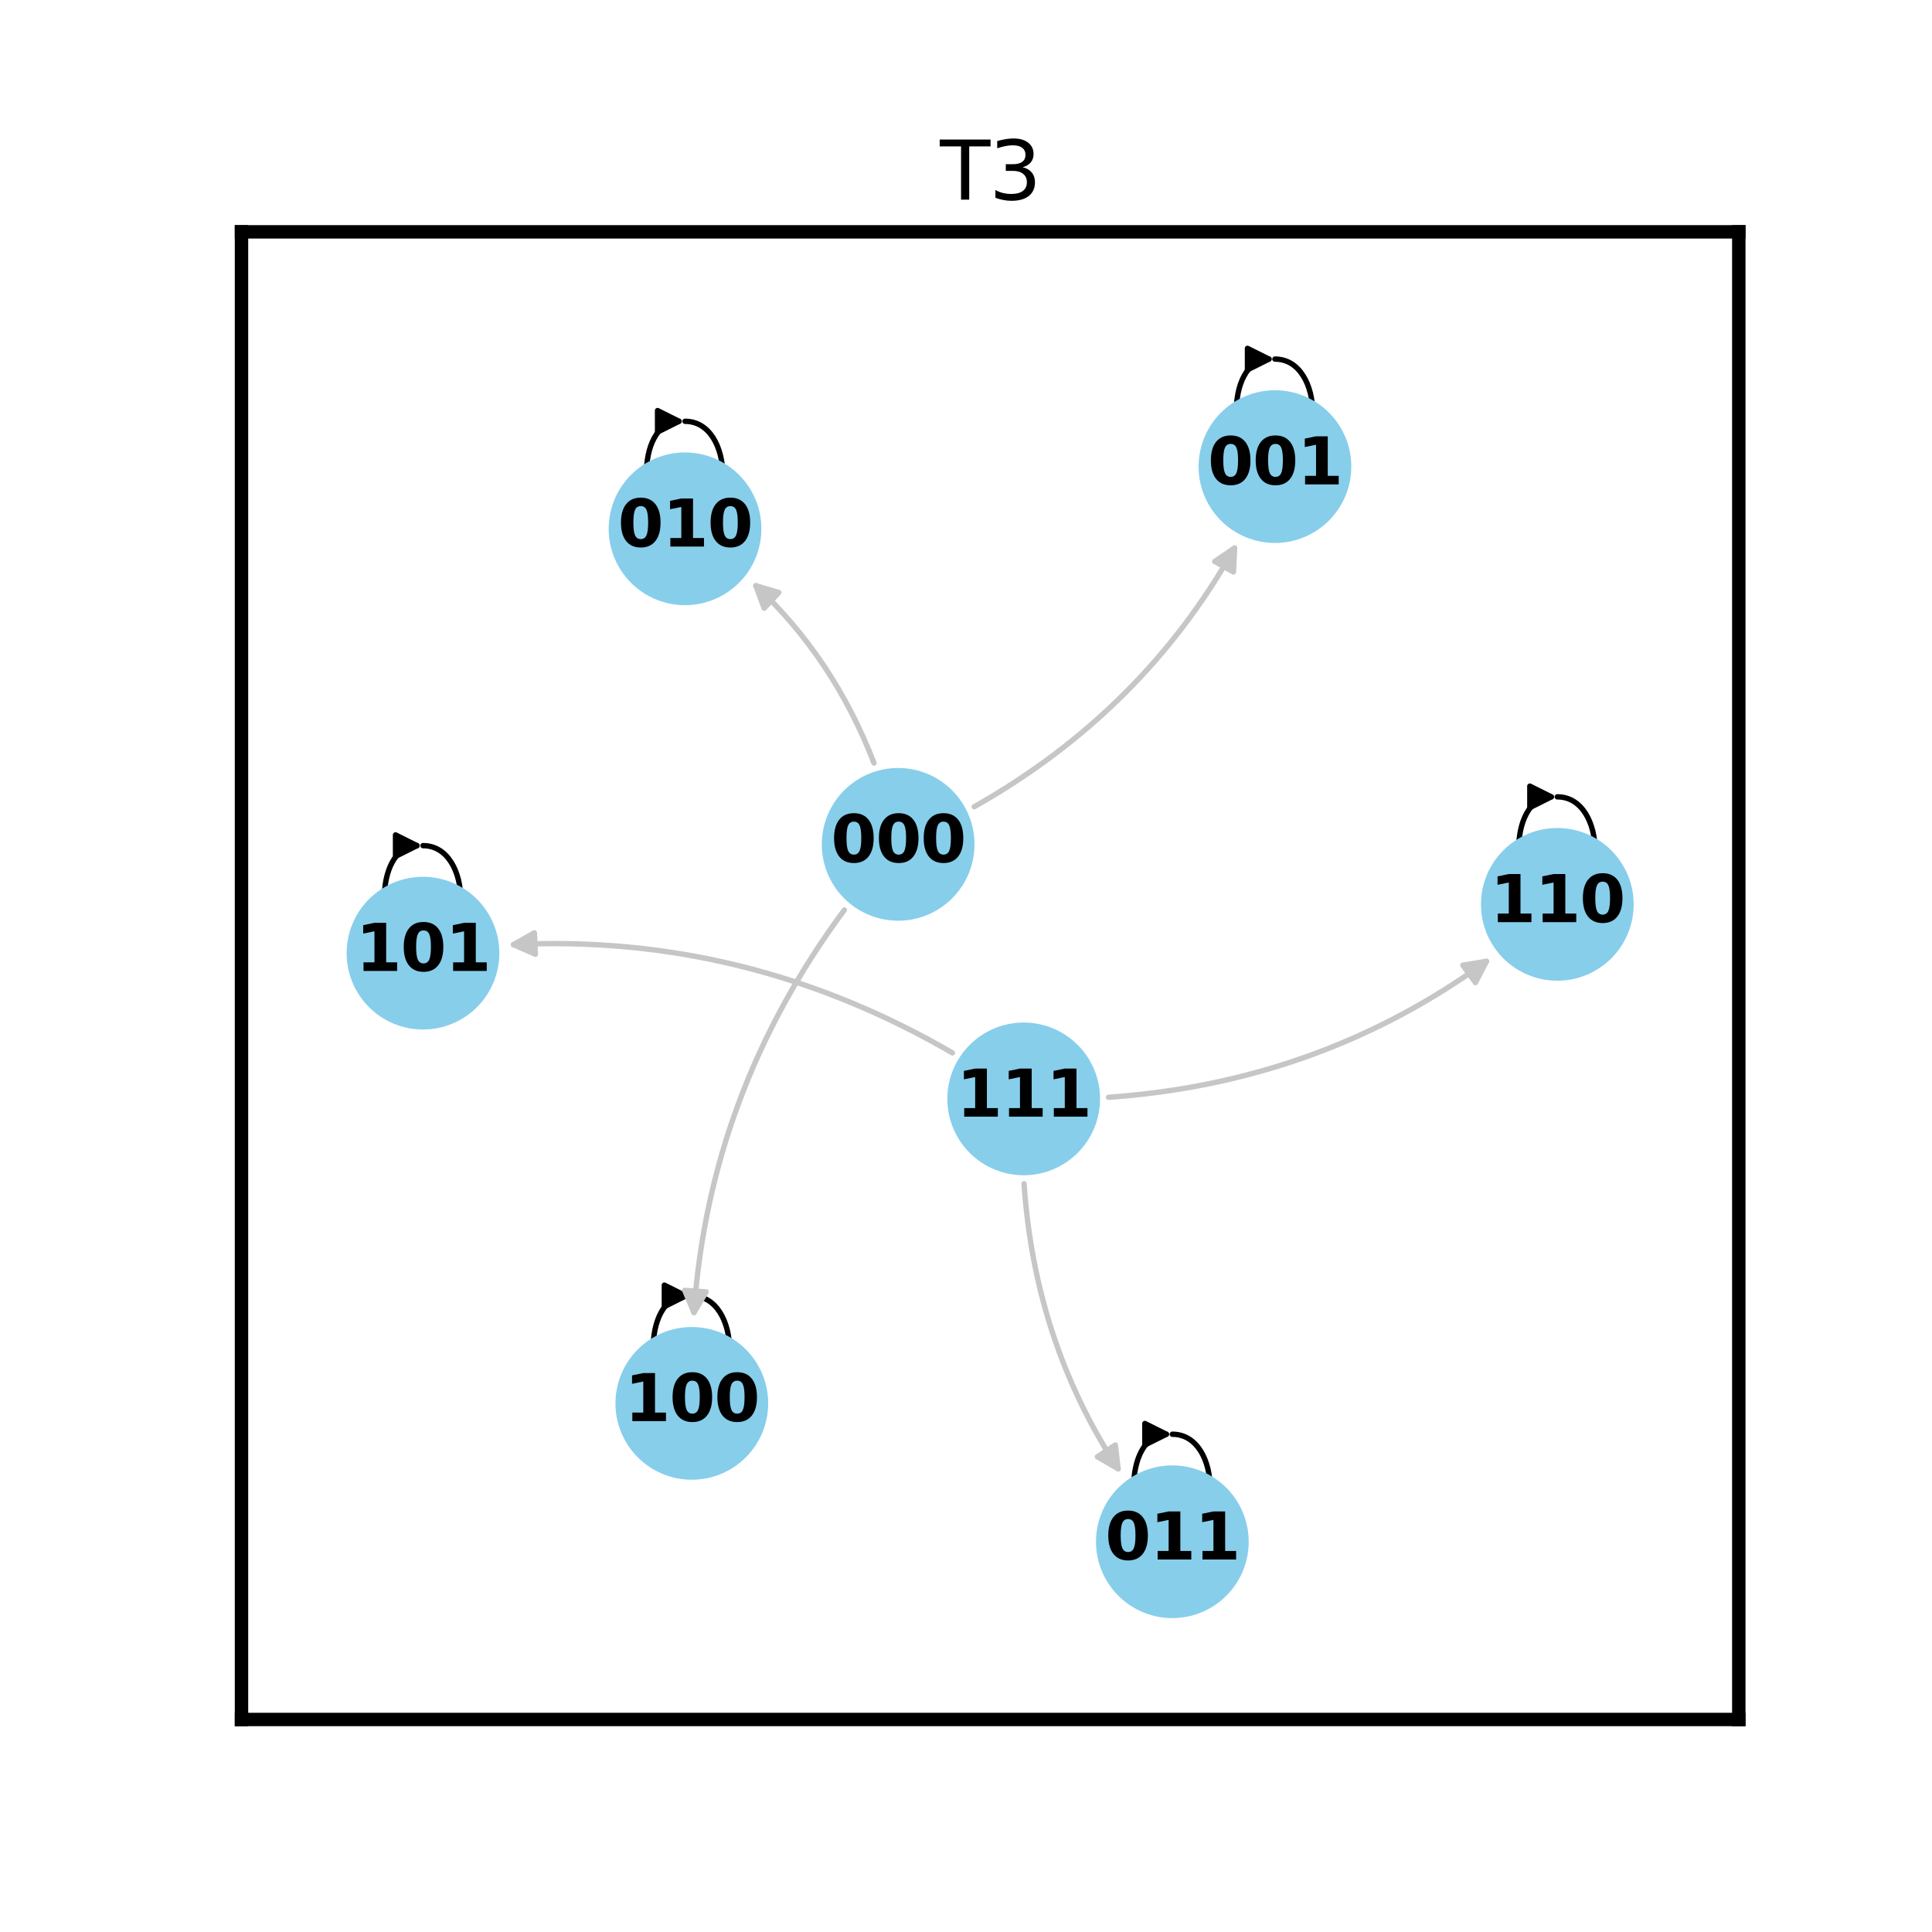 <?xml version="1.0" encoding="utf-8" standalone="no"?>
<!DOCTYPE svg PUBLIC "-//W3C//DTD SVG 1.1//EN"
  "http://www.w3.org/Graphics/SVG/1.1/DTD/svg11.dtd">
<svg xmlns:xlink="http://www.w3.org/1999/xlink" width="360pt" height="360pt" viewBox="0 0 360 360" xmlns="http://www.w3.org/2000/svg" version="1.1">
 <defs>
  <style type="text/css">*{stroke-linejoin: round; stroke-linecap: butt}</style>
 </defs>
 <g id="figure_1">
  <g id="patch_1">
   <path d="M 0 360 
L 360 360 
L 360 0 
L 0 0 
z
" style="fill: #ffffff"/>
  </g>
  <g id="axes_1">
   <g id="patch_2">
    <path d="M 45 320.4 
L 324 320.4 
L 324 43.2 
L 45 43.2 
z
" style="fill: #ffffff"/>
   </g>
   <g id="patch_3">
    <path d="M 206.564 204.466 
Q 245.957 201.698 276.986 179.121 
" clip-path="url(#p079c06140e)" style="fill: none; stroke: #c6c6c6; stroke-linecap: round"/>
    <path d="M 272.575 179.857 
L 276.986 179.121 
L 274.928 183.092 
z
" clip-path="url(#p079c06140e)" style="fill: #c6c6c6; stroke: #c6c6c6; stroke-linecap: round"/>
   </g>
   <g id="patch_4">
    <path d="M 177.464 196.188 
Q 138.989 173.849 95.672 176.019 
" clip-path="url(#p079c06140e)" style="fill: none; stroke: #c6c6c6; stroke-linecap: round"/>
    <path d="M 99.767 177.816 
L 95.672 176.019 
L 99.567 173.821 
z
" clip-path="url(#p079c06140e)" style="fill: #c6c6c6; stroke: #c6c6c6; stroke-linecap: round"/>
   </g>
   <g id="patch_5">
    <path d="M 190.818 220.574 
Q 192.808 249.979 208.349 273.695 
" clip-path="url(#p079c06140e)" style="fill: none; stroke: #c6c6c6; stroke-linecap: round"/>
    <path d="M 207.829 269.254 
L 208.349 273.695 
L 204.483 271.446 
z
" clip-path="url(#p079c06140e)" style="fill: #c6c6c6; stroke: #c6c6c6; stroke-linecap: round"/>
   </g>
   <g id="patch_6">
    <path d="M 290.182 148.481 
C 299.562 148.481 299.562 168.515 290.182 168.515 
C 280.802 168.515 280.802 148.481 289.064 148.481 
" clip-path="url(#p079c06140e)" style="fill: none; stroke: #000000; stroke-linecap: round"/>
    <path d="M 285.064 146.481 
L 289.064 148.481 
L 285.064 150.481 
z
" clip-path="url(#p079c06140e)" style="stroke: #000000; stroke-linecap: round"/>
   </g>
   <g id="patch_7">
    <path d="M 78.818 157.572 
C 88.198 157.572 88.198 177.606 78.818 177.606 
C 69.438 177.606 69.438 157.572 77.7 157.572 
" clip-path="url(#p079c06140e)" style="fill: none; stroke: #000000; stroke-linecap: round"/>
    <path d="M 73.7 155.572 
L 77.7 157.572 
L 73.7 159.572 
z
" clip-path="url(#p079c06140e)" style="stroke: #000000; stroke-linecap: round"/>
   </g>
   <g id="patch_8">
    <path d="M 128.91 241.464 
C 138.29 241.464 138.29 261.498 128.91 261.498 
C 119.53 261.498 119.53 241.464 127.792 241.464 
" clip-path="url(#p079c06140e)" style="fill: none; stroke: #000000; stroke-linecap: round"/>
    <path d="M 123.792 239.464 
L 127.792 241.464 
L 123.792 243.464 
z
" clip-path="url(#p079c06140e)" style="stroke: #000000; stroke-linecap: round"/>
   </g>
   <g id="patch_9">
    <path d="M 218.45 267.249 
C 227.83 267.249 227.83 287.283 218.45 287.283 
C 209.071 287.283 209.071 267.249 217.332 267.249 
" clip-path="url(#p079c06140e)" style="fill: none; stroke: #000000; stroke-linecap: round"/>
    <path d="M 213.332 265.249 
L 217.332 267.249 
L 213.332 269.249 
z
" clip-path="url(#p079c06140e)" style="stroke: #000000; stroke-linecap: round"/>
   </g>
   <g id="patch_10">
    <path d="M 127.645 78.503 
C 137.025 78.503 137.025 98.537 127.645 98.537 
C 118.265 98.537 118.265 78.503 126.527 78.503 
" clip-path="url(#p079c06140e)" style="fill: none; stroke: #000000; stroke-linecap: round"/>
    <path d="M 122.527 76.503 
L 126.527 78.503 
L 122.527 80.503 
z
" clip-path="url(#p079c06140e)" style="stroke: #000000; stroke-linecap: round"/>
   </g>
   <g id="patch_11">
    <path d="M 237.567 66.911 
C 246.947 66.911 246.947 86.945 237.567 86.945 
C 228.187 86.945 228.187 66.911 236.449 66.911 
" clip-path="url(#p079c06140e)" style="fill: none; stroke: #000000; stroke-linecap: round"/>
    <path d="M 232.449 64.911 
L 236.449 66.911 
L 232.449 68.911 
z
" clip-path="url(#p079c06140e)" style="stroke: #000000; stroke-linecap: round"/>
   </g>
   <g id="patch_12">
    <path d="M 157.332 169.557 
Q 132.152 203.515 129.308 244.574 
" clip-path="url(#p079c06140e)" style="fill: none; stroke: #c6c6c6; stroke-linecap: round"/>
    <path d="M 131.58 240.722 
L 129.308 244.574 
L 127.589 240.446 
z
" clip-path="url(#p079c06140e)" style="fill: #c6c6c6; stroke: #c6c6c6; stroke-linecap: round"/>
   </g>
   <g id="patch_13">
    <path d="M 162.851 142.174 
Q 155.323 122.65 140.84 109.139 
" clip-path="url(#p079c06140e)" style="fill: none; stroke: #c6c6c6; stroke-linecap: round"/>
    <path d="M 142.401 113.33 
L 140.84 109.139 
L 145.129 110.405 
z
" clip-path="url(#p079c06140e)" style="fill: #c6c6c6; stroke: #c6c6c6; stroke-linecap: round"/>
   </g>
   <g id="patch_14">
    <path d="M 181.532 150.324 
Q 212.939 132.587 230.049 102.111 
" clip-path="url(#p079c06140e)" style="fill: none; stroke: #c6c6c6; stroke-linecap: round"/>
    <path d="M 226.347 104.62 
L 230.049 102.111 
L 229.835 106.578 
z
" clip-path="url(#p079c06140e)" style="fill: #c6c6c6; stroke: #c6c6c6; stroke-linecap: round"/>
   </g>
   <g id="matplotlib.axis_1">
    <g id="xtick_1"/>
    <g id="xtick_2"/>
    <g id="xtick_3"/>
   </g>
   <g id="matplotlib.axis_2">
    <g id="ytick_1"/>
    <g id="ytick_2"/>
    <g id="ytick_3"/>
    <g id="ytick_4"/>
    <g id="ytick_5"/>
   </g>
   <g id="PathCollection_1">
    <defs>
     <path id="m6e4560914e" d="M 0 13.229 
C 3.508 13.229 6.873 11.835 9.354 9.354 
C 11.835 6.873 13.229 3.508 13.229 0 
C 13.229 -3.508 11.835 -6.873 9.354 -9.354 
C 6.873 -11.835 3.508 -13.229 0 -13.229 
C -3.508 -13.229 -6.873 -11.835 -9.354 -9.354 
C -11.835 -6.873 -13.229 -3.508 -13.229 0 
C -13.229 3.508 -11.835 6.873 -9.354 9.354 
C -6.873 11.835 -3.508 13.229 0 13.229 
z
" style="stroke: #87ceeb; stroke-width: 2"/>
    </defs>
    <g clip-path="url(#p079c06140e)">
     <use xlink:href="#m6e4560914e" x="190.752" y="204.762" style="fill: #87ceeb; stroke: #87ceeb; stroke-width: 2"/>
     <use xlink:href="#m6e4560914e" x="290.182" y="168.515" style="fill: #87ceeb; stroke: #87ceeb; stroke-width: 2"/>
     <use xlink:href="#m6e4560914e" x="78.818" y="177.606" style="fill: #87ceeb; stroke: #87ceeb; stroke-width: 2"/>
     <use xlink:href="#m6e4560914e" x="128.91" y="261.498" style="fill: #87ceeb; stroke: #87ceeb; stroke-width: 2"/>
     <use xlink:href="#m6e4560914e" x="218.45" y="287.283" style="fill: #87ceeb; stroke: #87ceeb; stroke-width: 2"/>
     <use xlink:href="#m6e4560914e" x="127.645" y="98.537" style="fill: #87ceeb; stroke: #87ceeb; stroke-width: 2"/>
     <use xlink:href="#m6e4560914e" x="237.567" y="86.945" style="fill: #87ceeb; stroke: #87ceeb; stroke-width: 2"/>
     <use xlink:href="#m6e4560914e" x="167.357" y="157.332" style="fill: #87ceeb; stroke: #87ceeb; stroke-width: 2"/>
    </g>
   </g>
   <g id="patch_15">
    <path d="M 45 320.4 
L 45 43.2 
" style="fill: none; stroke: #000000; stroke-width: 2.5; stroke-linejoin: miter; stroke-linecap: square"/>
   </g>
   <g id="patch_16">
    <path d="M 324 320.4 
L 324 43.2 
" style="fill: none; stroke: #000000; stroke-width: 2.5; stroke-linejoin: miter; stroke-linecap: square"/>
   </g>
   <g id="patch_17">
    <path d="M 45 320.4 
L 324 320.4 
" style="fill: none; stroke: #000000; stroke-width: 2.5; stroke-linejoin: miter; stroke-linecap: square"/>
   </g>
   <g id="patch_18">
    <path d="M 45 43.2 
L 324 43.2 
" style="fill: none; stroke: #000000; stroke-width: 2.5; stroke-linejoin: miter; stroke-linecap: square"/>
   </g>
   <g id="text_1">
    <g clip-path="url(#p079c06140e)">
     <!-- 111 -->
     <g transform="translate(178.228 208.073) scale(0.12 -0.12)">
      <defs>
       <path id="DejaVuSans-Bold-31" d="M 750 831 
L 1813 831 
L 1813 3847 
L 722 3622 
L 722 4441 
L 1806 4666 
L 2950 4666 
L 2950 831 
L 4013 831 
L 4013 0 
L 750 0 
L 750 831 
z
" transform="scale(0.016)"/>
      </defs>
      <use xlink:href="#DejaVuSans-Bold-31"/>
      <use xlink:href="#DejaVuSans-Bold-31" transform="translate(69.58 0)"/>
      <use xlink:href="#DejaVuSans-Bold-31" transform="translate(139.16 0)"/>
     </g>
    </g>
   </g>
   <g id="text_2">
    <g clip-path="url(#p079c06140e)">
     <!-- 110 -->
     <g transform="translate(277.658 171.826) scale(0.12 -0.12)">
      <defs>
       <path id="DejaVuSans-Bold-30" d="M 2944 2338 
Q 2944 3213 2780 3570 
Q 2616 3928 2228 3928 
Q 1841 3928 1675 3570 
Q 1509 3213 1509 2338 
Q 1509 1453 1675 1090 
Q 1841 728 2228 728 
Q 2613 728 2778 1090 
Q 2944 1453 2944 2338 
z
M 4147 2328 
Q 4147 1169 3647 539 
Q 3147 -91 2228 -91 
Q 1306 -91 806 539 
Q 306 1169 306 2328 
Q 306 3491 806 4120 
Q 1306 4750 2228 4750 
Q 3147 4750 3647 4120 
Q 4147 3491 4147 2328 
z
" transform="scale(0.016)"/>
      </defs>
      <use xlink:href="#DejaVuSans-Bold-31"/>
      <use xlink:href="#DejaVuSans-Bold-31" transform="translate(69.58 0)"/>
      <use xlink:href="#DejaVuSans-Bold-30" transform="translate(139.16 0)"/>
     </g>
    </g>
   </g>
   <g id="text_3">
    <g clip-path="url(#p079c06140e)">
     <!-- 101 -->
     <g transform="translate(66.294 180.917) scale(0.12 -0.12)">
      <use xlink:href="#DejaVuSans-Bold-31"/>
      <use xlink:href="#DejaVuSans-Bold-30" transform="translate(69.58 0)"/>
      <use xlink:href="#DejaVuSans-Bold-31" transform="translate(139.16 0)"/>
     </g>
    </g>
   </g>
   <g id="text_4">
    <g clip-path="url(#p079c06140e)">
     <!-- 100 -->
     <g transform="translate(116.386 264.809) scale(0.12 -0.12)">
      <use xlink:href="#DejaVuSans-Bold-31"/>
      <use xlink:href="#DejaVuSans-Bold-30" transform="translate(69.58 0)"/>
      <use xlink:href="#DejaVuSans-Bold-30" transform="translate(139.16 0)"/>
     </g>
    </g>
   </g>
   <g id="text_5">
    <g clip-path="url(#p079c06140e)">
     <!-- 011 -->
     <g transform="translate(205.926 290.594) scale(0.12 -0.12)">
      <use xlink:href="#DejaVuSans-Bold-30"/>
      <use xlink:href="#DejaVuSans-Bold-31" transform="translate(69.58 0)"/>
      <use xlink:href="#DejaVuSans-Bold-31" transform="translate(139.16 0)"/>
     </g>
    </g>
   </g>
   <g id="text_6">
    <g clip-path="url(#p079c06140e)">
     <!-- 010 -->
     <g transform="translate(115.121 101.848) scale(0.12 -0.12)">
      <use xlink:href="#DejaVuSans-Bold-30"/>
      <use xlink:href="#DejaVuSans-Bold-31" transform="translate(69.58 0)"/>
      <use xlink:href="#DejaVuSans-Bold-30" transform="translate(139.16 0)"/>
     </g>
    </g>
   </g>
   <g id="text_7">
    <g clip-path="url(#p079c06140e)">
     <!-- 001 -->
     <g transform="translate(225.043 90.257) scale(0.12 -0.12)">
      <use xlink:href="#DejaVuSans-Bold-30"/>
      <use xlink:href="#DejaVuSans-Bold-30" transform="translate(69.58 0)"/>
      <use xlink:href="#DejaVuSans-Bold-31" transform="translate(139.16 0)"/>
     </g>
    </g>
   </g>
   <g id="text_8">
    <g clip-path="url(#p079c06140e)">
     <!-- 000 -->
     <g transform="translate(154.833 160.643) scale(0.12 -0.12)">
      <use xlink:href="#DejaVuSans-Bold-30"/>
      <use xlink:href="#DejaVuSans-Bold-30" transform="translate(69.58 0)"/>
      <use xlink:href="#DejaVuSans-Bold-30" transform="translate(139.16 0)"/>
     </g>
    </g>
   </g>
   <g id="text_9">
    <!-- T3 -->
    <g transform="translate(175.147 37.2) scale(0.15 -0.15)">
     <defs>
      <path id="DejaVuSans-54" d="M -19 4666 
L 3928 4666 
L 3928 4134 
L 2272 4134 
L 2272 0 
L 1638 0 
L 1638 4134 
L -19 4134 
L -19 4666 
z
" transform="scale(0.016)"/>
      <path id="DejaVuSans-33" d="M 2597 2516 
Q 3050 2419 3304 2112 
Q 3559 1806 3559 1356 
Q 3559 666 3084 287 
Q 2609 -91 1734 -91 
Q 1441 -91 1130 -33 
Q 819 25 488 141 
L 488 750 
Q 750 597 1062 519 
Q 1375 441 1716 441 
Q 2309 441 2620 675 
Q 2931 909 2931 1356 
Q 2931 1769 2642 2001 
Q 2353 2234 1838 2234 
L 1294 2234 
L 1294 2753 
L 1863 2753 
Q 2328 2753 2575 2939 
Q 2822 3125 2822 3475 
Q 2822 3834 2567 4026 
Q 2313 4219 1838 4219 
Q 1578 4219 1281 4162 
Q 984 4106 628 3988 
L 628 4550 
Q 988 4650 1302 4700 
Q 1616 4750 1894 4750 
Q 2613 4750 3031 4423 
Q 3450 4097 3450 3541 
Q 3450 3153 3228 2886 
Q 3006 2619 2597 2516 
z
" transform="scale(0.016)"/>
     </defs>
     <use xlink:href="#DejaVuSans-54"/>
     <use xlink:href="#DejaVuSans-33" transform="translate(61.084 0)"/>
    </g>
   </g>
  </g>
 </g>
 <defs>
  <clipPath id="p079c06140e">
   <rect x="45" y="43.2" width="279" height="277.2"/>
  </clipPath>
 </defs>
</svg>
